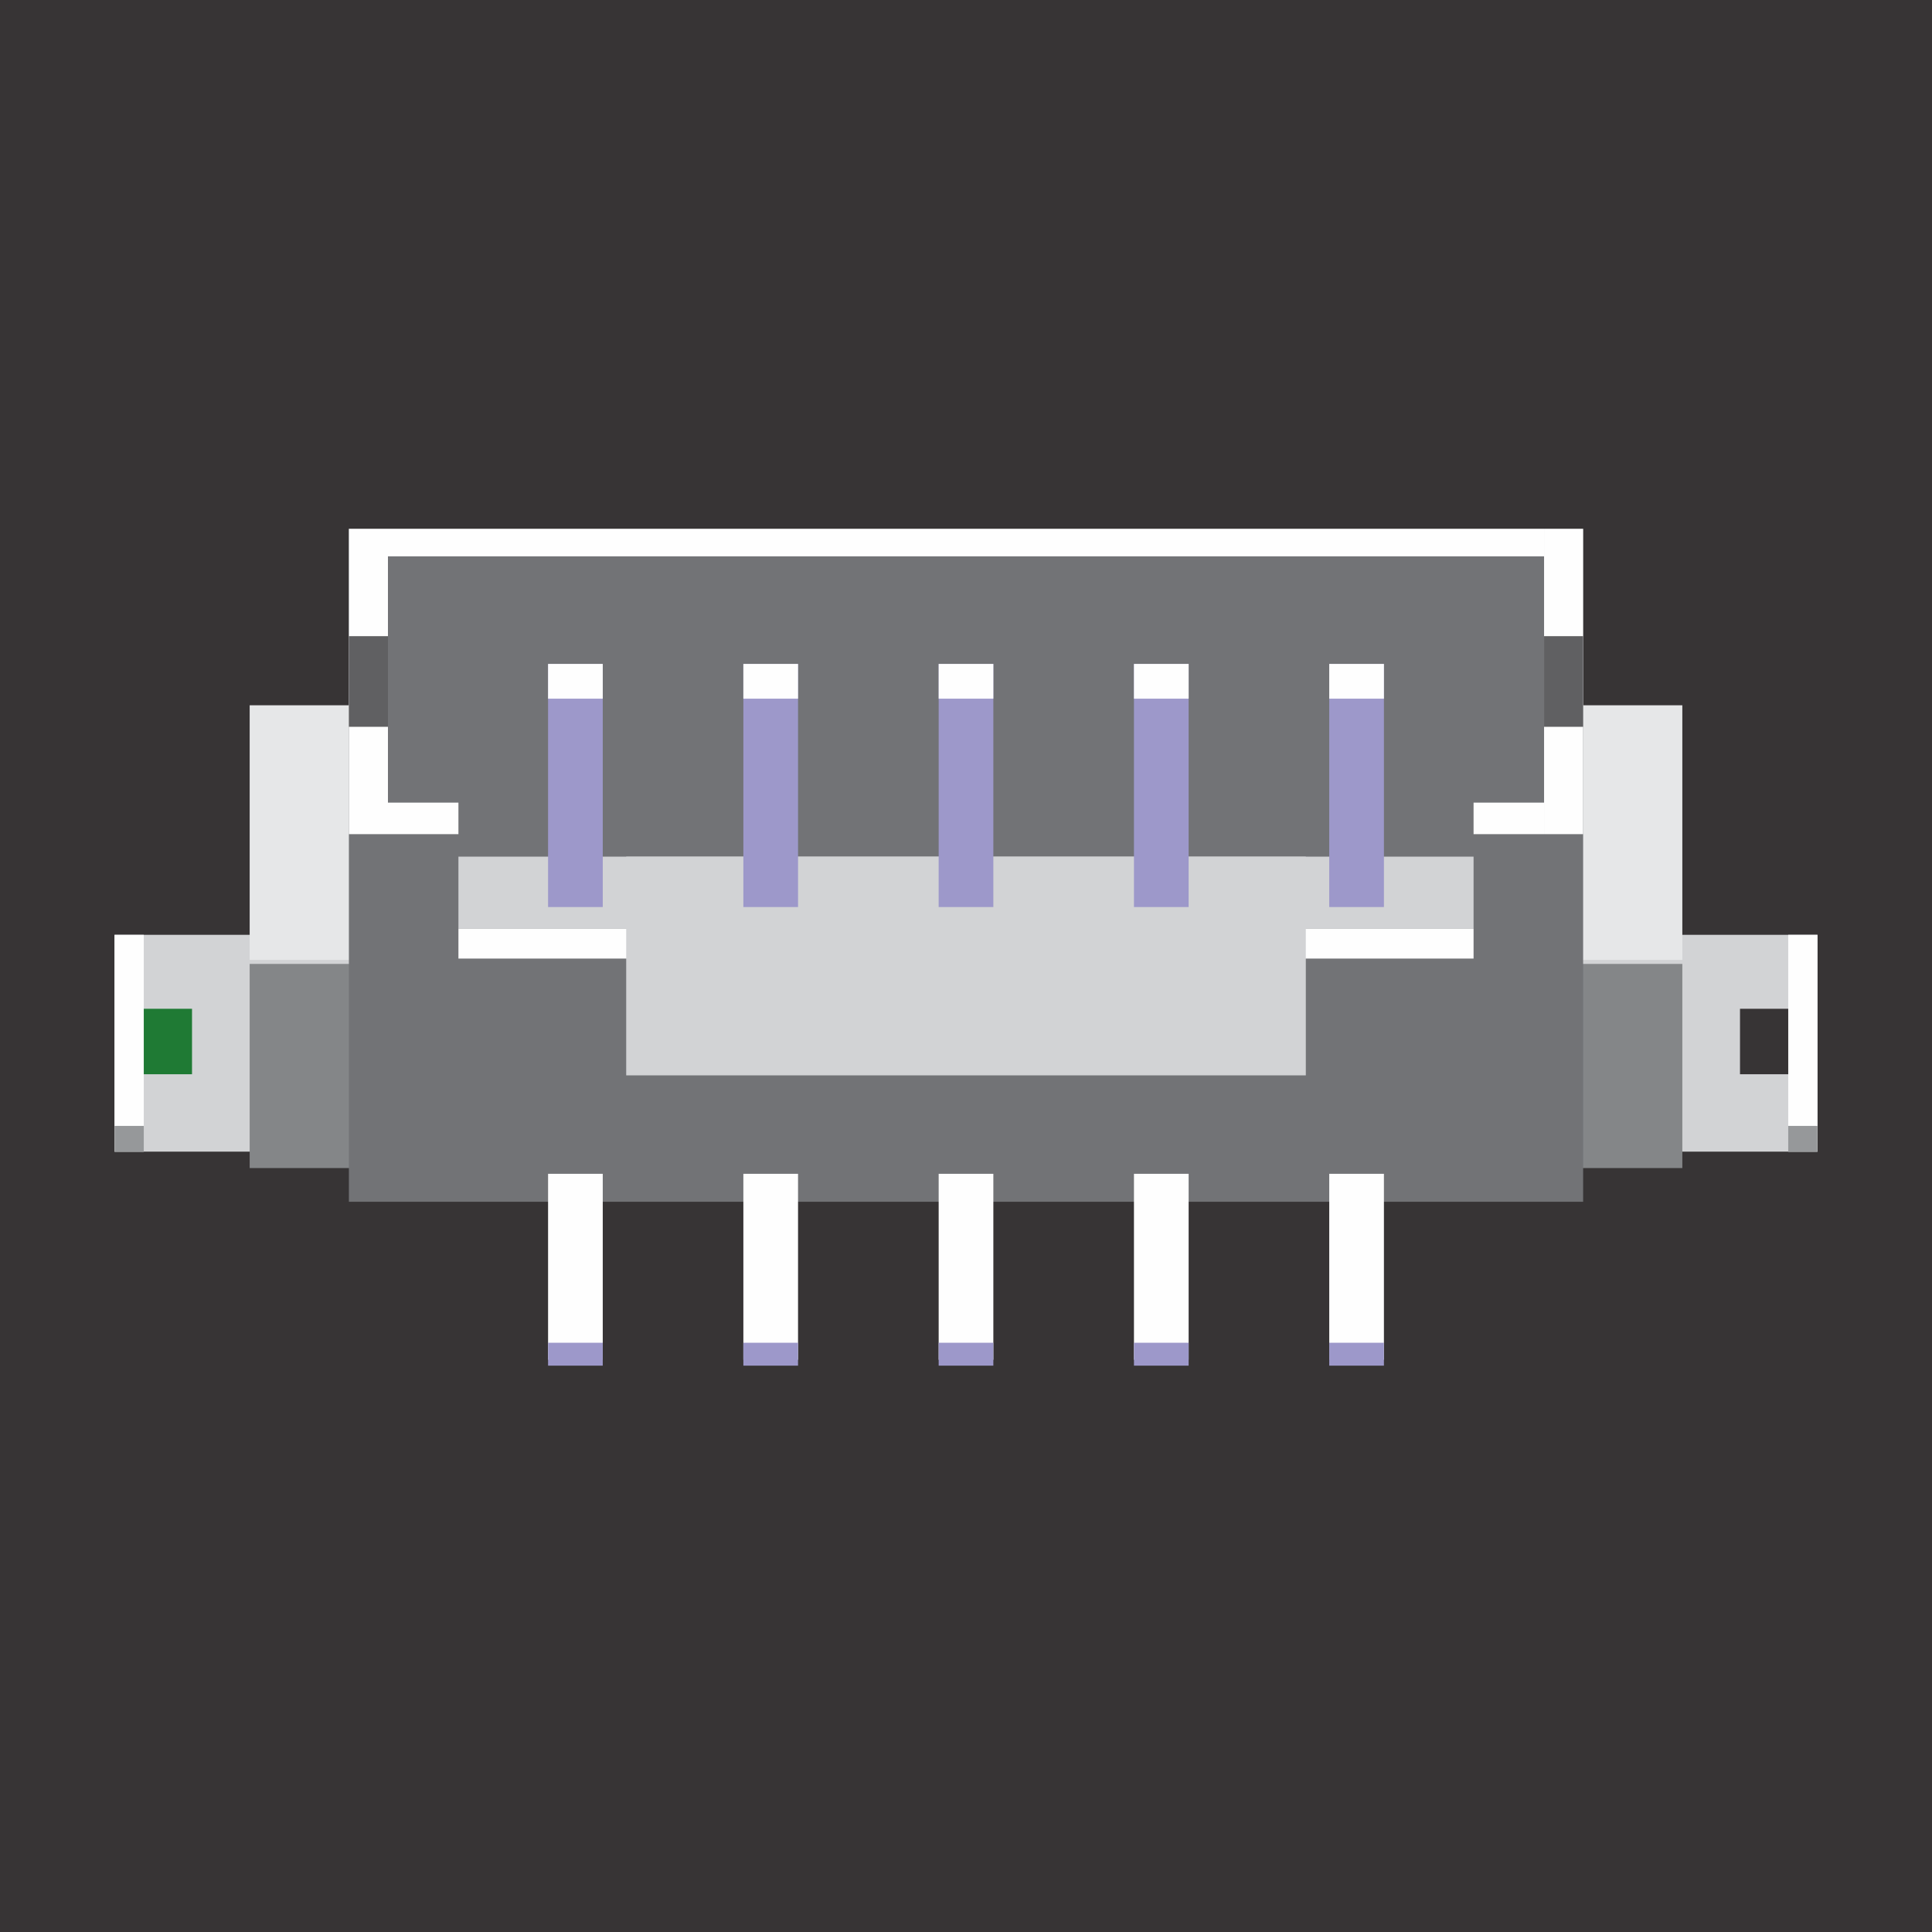 <?xml version='1.0' encoding='UTF-8'?>
<!DOCTYPE svg>
<!-- Creator: CorelDRAW X6 -->
<svg xmlns="http://www.w3.org/2000/svg" shape-rendering="geometricPrecision" viewBox="0 0 111554 111554" image-rendering="optimizeQuality" fill-rule="evenodd" xml:space="preserve" width="0.487in" xmlns:xml="http://www.w3.org/XML/1998/namespace" version="1.1" text-rendering="geometricPrecision" clip-rule="evenodd"  height="0.487in">
    <desc >
        <referenceFile >Hirose_DF13-5p-smd-v_icon.svg</referenceFile>
    </desc>
    <g id="DF13-5p-smd-v" gorn="0.1" >
        <g id="icon" gorn="0.1.1" >
            <rect fill="#373435" width="111554"  height="111554"/>
            <g >
                <rect x="6613" fill="#D2D3D5" y="53977" width="98328"  height="12519"/>
                <g >
                    <rect x="6613" fill="#FEFEFE" y="53977" width="1689"  height="12520"/>
                    <rect x="8302" fill="#1F7A34" y="58247" width="2785"  height="3780"/>
                    <rect x="6613" fill="#96989A" y="65010" width="1689"  height="1487"/>
                </g>
                <g >
                    <rect x="103252" fill="#FEFEFE" y="53977" width="1689"  height="12520"/>
                    <rect x="100468" fill="#373435" y="58247" width="2785"  height="3780"/>
                    <rect x="103252" fill="#96989A" y="65010" width="1689"  height="1487"/>
                </g>
                <g >
                    <rect x="14416" fill="#848688" y="55657" width="82722"  height="11787"/>
                    <rect x="14416" fill="#E6E7E8" y="40723" width="82722"  height="14702"/>
                </g>
                <rect x="20145" fill="#727376" y="30534" width="71265"  height="38856"/>
                <g >
                    <rect x="22400" fill="#FEFEFE" y="46344" width="66755"  height="1820"/>
                    <rect x="22400" fill="#FEFEFE" y="30534" width="66755"  height="1589"/>
                </g>
                <g >
                    <rect x="26470" fill="#727376" y="45695" width="58614"  height="10968"/>
                    <rect x="26470" fill="#D2D3D5" y="49463" width="58614"  height="4159"/>
                    <rect x="26470" fill="#FEFEFE" y="53621" width="58614"  height="1727"/>
                    <rect x="36157" fill="#D2D3D5" y="49463" width="39241"  height="12629"/>
                </g>
                <g >
                    <rect x="20145" fill="#FEFEFE" y="30534" width="2255"  height="17630"/>
                    <rect x="20145" fill="#606062" y="36732" width="2255"  height="5234"/>
                </g>
                <g >
                    <rect x="89155" fill="#FEFEFE" y="30534" width="2255"  height="17630"/>
                    <rect x="89155" fill="#606062" y="36732" width="2255"  height="5234"/>
                </g>
                <g >
                    <rect x="31646" fill="#9D98CA" y="38334" width="3157"  height="14039"/>
                    <rect x="31646" fill="#FEFEFE" y="38335" width="3157"  height="2007"/>
                    <rect x="31646" fill="#FEFEFE" y="67776" width="3157"  height="10737"/>
                    <rect x="31646" fill="#9D98CA" y="77531" width="3157"  height="1322"/>
                </g>
                <g >
                    <rect x="42922" fill="#9D98CA" y="38334" width="3157"  height="14039"/>
                    <rect x="42922" fill="#FEFEFE" y="38335" width="3157"  height="2007"/>
                    <rect x="42922" fill="#FEFEFE" y="67776" width="3157"  height="10737"/>
                    <rect x="42922" fill="#9D98CA" y="77531" width="3157"  height="1322"/>
                </g>
                <g >
                    <rect x="54199" fill="#9D98CA" y="38334" width="3157"  height="14039"/>
                    <rect x="54199" fill="#FEFEFE" y="38335" width="3157"  height="2007"/>
                    <rect x="54199" fill="#FEFEFE" y="67776" width="3157"  height="10737"/>
                    <rect x="54199" fill="#9D98CA" y="77531" width="3157"  height="1322"/>
                </g>
                <g >
                    <rect x="65475" fill="#9D98CA" y="38334" width="3157"  height="14039"/>
                    <rect x="65475" fill="#FEFEFE" y="38335" width="3157"  height="2007"/>
                    <rect x="65475" fill="#FEFEFE" y="67776" width="3157"  height="10737"/>
                    <rect x="65475" fill="#9D98CA" y="77531" width="3157"  height="1322"/>
                </g>
                <g >
                    <rect x="76751" fill="#9D98CA" y="38334" width="3157"  height="14039"/>
                    <rect x="76751" fill="#FEFEFE" y="67776" width="3157"  height="10737"/>
                    <rect x="76751" fill="#9D98CA" y="77531" width="3157"  height="1322"/>
                    <rect x="76751" fill="#FEFEFE" y="38335" width="3157"  height="2007"/>
                </g>
            </g>
        </g>
    </g>
</svg>
